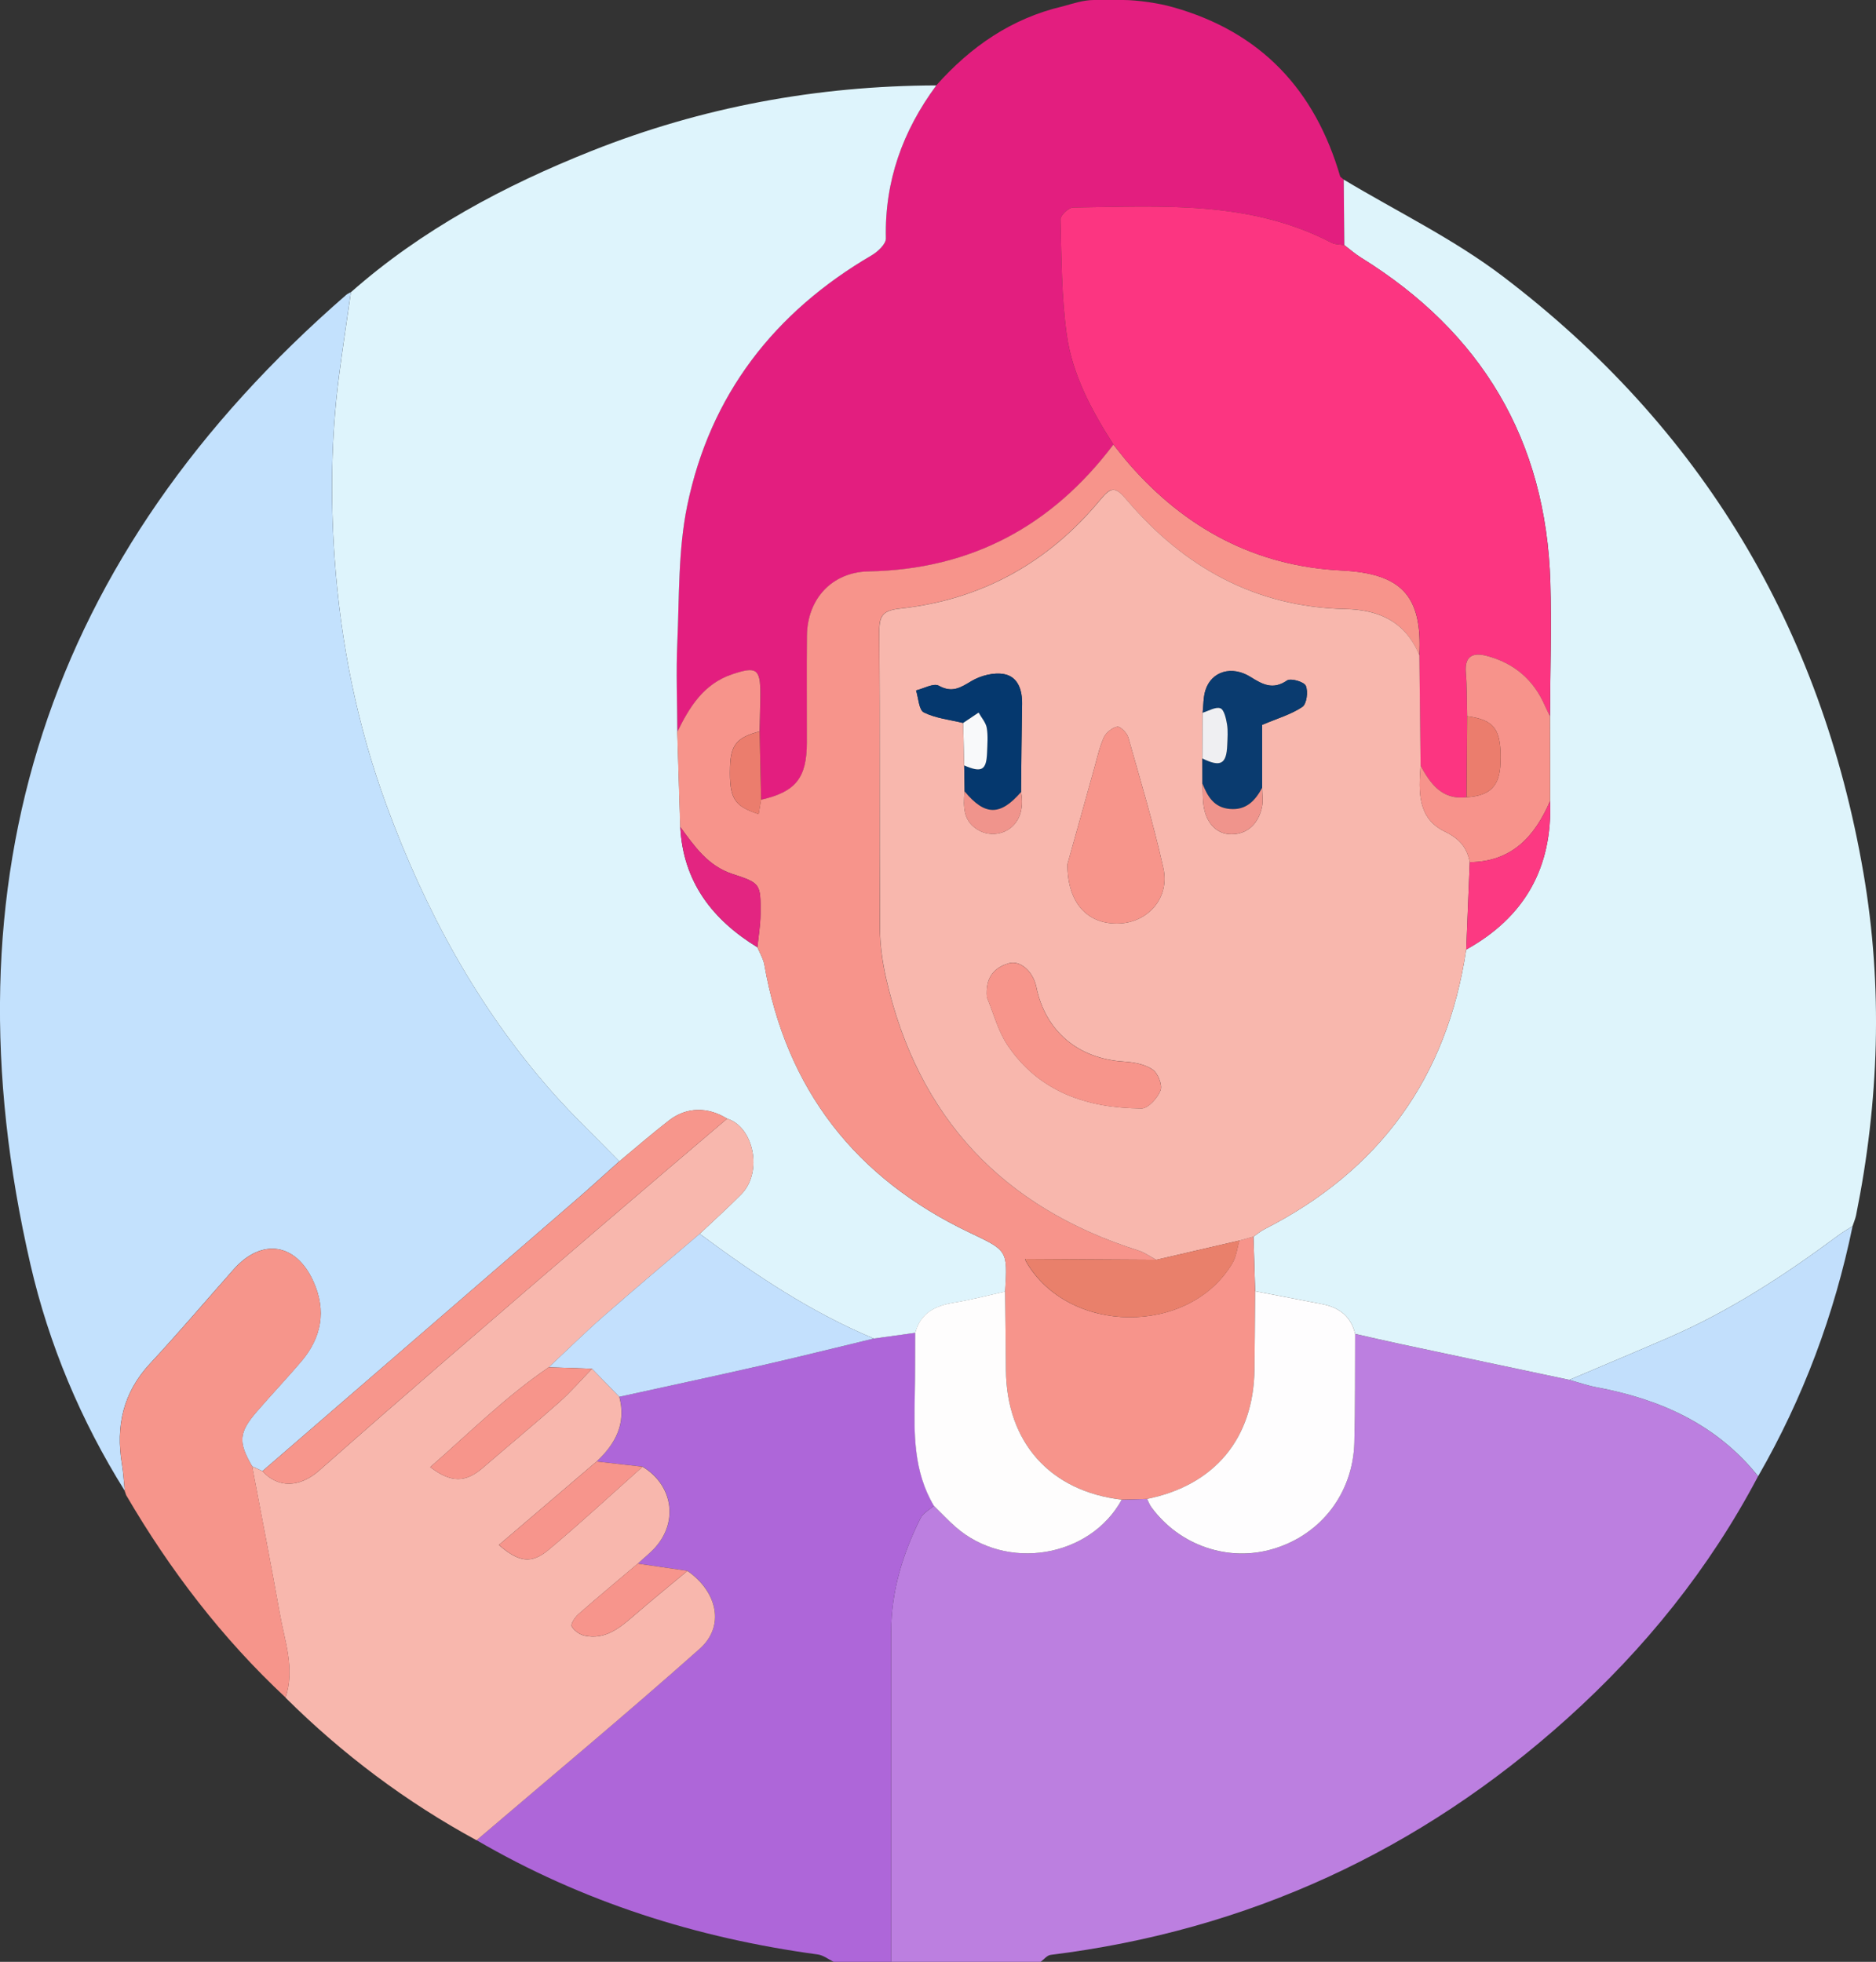 <?xml version="1.0" encoding="UTF-8"?>
<svg id="Layer_2" xmlns="http://www.w3.org/2000/svg" viewBox="0 0 489.52 512">
  <rect x="0" y="0" width="489.52" height="512" fill="#333333" stroke="none"/>
  <defs>
    <style>
      .cls-1 {
        fill: #f0948c;
      }

      .cls-2 {
        fill: #eb7d6d;
      }

      .cls-3 {
        fill: #c3e0fd;
      }

      .cls-4 {
        fill: #f7938b;
      }

      .cls-5 {
        fill: #e31e7f;
      }

      .cls-6 {
        fill: #efeff2;
      }

      .cls-7 {
        fill: #f7958c;
      }

      .cls-8 {
        fill: #def4fb;
      }

      .cls-9 {
        fill: #05386e;
      }

      .cls-10 {
        fill: #e9806b;
      }

      .cls-11 {
        fill: #fc3982;
      }

      .cls-12 {
        fill: #def4fc;
      }

      .cls-13 {
        fill: #bc7fe0;
      }

      .cls-14 {
        fill: #f7968c;
      }

      .cls-15 {
        fill: #f7948b;
      }

      .cls-16 {
        fill: #f7958b;
      }

      .cls-17 {
        fill: #f6958b;
      }

      .cls-18 {
        fill: #0a3b6f;
      }

      .cls-19 {
        fill: #f8f9fa;
      }

      .cls-20 {
        fill: #e32581;
      }

      .cls-21 {
        fill: #fefdfd;
      }

      .cls-22 {
        fill: #f8b7ad;
      }

      .cls-23 {
        fill: #c2dffc;
      }

      .cls-24 {
        fill: #c3e1fd;
      }

      .cls-25 {
        fill: #fc3581;
      }

      .cls-26 {
        fill: #ae66d9;
      }

      .cls-27 {
        fill: #fefdfe;
      }
    </style>
  </defs>
  <g id="Layer_1-2" data-name="Layer_1">
    <g>
      <path class="cls-13" d="M458.76,385.25c-12.71,24.13-29.58,45.03-49.78,63.21-38.47,34.62-83.38,55.34-134.84,61.72-.93.12-1.74,1.19-2.6,1.82h-39c0-28.74,0-57.47,0-86.21,0-10.52,3.03-20.28,7.66-29.58.66-1.33,2.3-2.16,3.49-3.23,1.88,1.85,3.69,3.79,5.67,5.53,13.26,11.63,35.04,8.03,43.36-7.13,2.2-.06,4.4-.12,6.59-.18.38.73.66,1.53,1.14,2.19,7.38,10.03,20.11,14.35,31.84,10.83,12.42-3.72,20.75-14.5,21.1-27.74.26-9.45.15-18.91.21-28.36,3.88.87,7.75,1.78,11.64,2.61,14.75,3.14,29.5,6.26,44.25,9.39,2.38.65,4.72,1.48,7.13,1.93,16.61,3.1,31.28,9.67,42.12,23.21Z"/>
      <path class="cls-5" d="M293.12,0c3.62,0,9.41.84,12.88,1.86h.02c22.99,6.45,37.13,21.6,43.7,44.25.32.27.64.55.97.82,0,0-.06-.06-.06-.06.05,5.7.11,11.4.16,17.1-1.13-.2-2.41-.13-3.38-.64-21.37-11.11-44.5-9.47-67.41-9.18-1.16.01-3.31,2.03-3.28,3.07.27,10.05.25,20.18,1.63,30.11,1.46,10.47,6.52,19.82,12.2,28.71-16.02,21.22-37.06,32.6-63.88,33.1-9.56.18-16,7.19-16.09,16.81-.09,9.31,0,18.61-.02,27.92-.02,9.21-2.94,12.82-11.95,14.87-.13-5.94-.27-11.89-.4-17.83.07-3.32.2-6.65.21-9.97.01-6.41-1.08-7.06-7.37-4.94-7.46,2.52-11.14,8.55-14.32,15.08-.02-7.82-.35-15.64,0-23.44.53-11.92.19-24.1,2.58-35.68,5.97-28.89,22.69-50.48,48.16-65.36,1.6-.93,3.72-2.93,3.68-4.39-.35-14.93,4.39-28.07,13.16-39.93,8.97-10.09,19.61-17.48,32.95-20.61,0,0,.01,0,.02,0C280.01.92,282.68,0,285.5,0h7.61Z"/>
      <path class="cls-26" d="M243.69,392.98c-1.19,1.06-2.83,1.9-3.49,3.23-4.62,9.3-7.65,19.07-7.66,29.58,0,28.74,0,57.47,0,86.21h-15c-1.38-.66-2.71-1.74-4.16-1.93-31.58-4.28-61.41-13.73-89.02-29.82,19.45-16.62,39.12-32.99,58.24-49.99,6.61-5.88,4.63-14.85-3.22-20.31-4.32-.63-8.64-1.25-12.96-1.88,1.59-1.47,3.32-2.81,4.74-4.43,5.91-6.79,4.31-16.16-3.46-20.87-4.01-.45-8.02-.9-12.03-1.35,4.94-4.59,7.81-9.91,5.95-16.9,12.32-2.71,24.65-5.34,36.95-8.14,9.85-2.24,19.65-4.7,29.47-7.06,3.6-.5,7.2-1,10.8-1.5-.03,5.44,0,10.89-.11,16.33-.22,9.94-.36,19.84,4.99,28.81Z"/>
      <path class="cls-12" d="M238.82,347.84c-3.6.5-7.2,1-10.8,1.49-16.48-6.89-31.18-16.75-45.44-27.33,3.61-3.42,7.32-6.74,10.81-10.27,5.77-5.83,3.28-17.65-3.66-19.79-5.05-3.12-10.57-3.08-15.15.46-4.43,3.43-8.66,7.11-12.97,10.69-5.9-6.06-12.07-11.88-17.65-18.22-19.36-21.99-33.08-47.37-43.11-74.7-7.64-20.81-11.98-42.38-13.54-64.61-1.11-15.83-.89-31.49,1.12-47.16.95-7.39,2.09-14.76,3.14-22.14,18.53-16.36,40.01-27.8,62.77-36.86,28.85-11.48,58.92-17.01,89.98-17.11-8.77,11.87-13.51,25-13.16,39.93.03,1.46-2.09,3.45-3.68,4.39-25.47,14.88-42.2,36.47-48.16,65.36-2.39,11.58-2.05,23.76-2.58,35.68-.35,7.8-.02,15.63,0,23.44.26,8.24.51,16.49.77,24.73.73,14.31,8.36,24.2,20.14,31.42.61,1.5,1.52,2.96,1.8,4.52,5.7,32.61,23.81,55.74,53.52,69.91,9.91,4.73,10,4.54,9.32,15.42-4.46.98-8.88,2.16-13.38,2.89-4.91.8-8.7,2.71-10.08,7.88Z"/>
      <path class="cls-24" d="M91.56,76.24c-1.05,7.38-2.19,14.75-3.14,22.14-2.01,15.68-2.23,31.34-1.12,47.16,1.57,22.23,5.9,43.8,13.54,64.61,10.04,27.33,23.75,52.71,43.11,74.7,5.58,6.34,11.75,12.16,17.65,18.22-3.72,3.32-7.39,6.69-11.16,9.96-27.31,23.65-54.65,47.27-81.97,70.9-.89-.42-1.79-.84-2.68-1.26-3.68-6.32-3.52-8.78,1.21-14.27,3.8-4.4,7.8-8.63,11.58-13.06,5.34-6.26,6.62-13.3,3.21-20.88-4.54-10.09-13.5-11.43-20.8-3.21-7.28,8.2-14.38,16.58-21.84,24.61-7.06,7.59-8.99,16.37-7.33,26.29.38,2.28.49,4.6.72,6.9-11.45-18.32-19.77-38.12-24.59-59.02-23.19-100.7,4.31-185.17,82.36-253.05.36-.31.83-.5,1.25-.75Z"/>
      <path class="cls-22" d="M65.81,382.68c.89.42,1.79.84,2.68,1.26,4.07,4.49,9.74,4.31,14.82-.18,11.09-9.79,22.24-19.52,33.42-29.2,13.82-11.97,27.68-23.88,41.55-35.78,10.46-8.98,20.97-17.9,31.46-26.84,6.94,2.15,9.43,13.96,3.66,19.79-3.49,3.53-7.2,6.85-10.81,10.27-8.31,7.11-16.7,14.13-24.92,21.35-4.95,4.34-9.65,8.97-14.46,13.47-11.18,7.6-20.69,17.1-30.94,26.06,5.43,4.18,9.28,4.02,13.66.24,6.65-5.74,13.42-11.34,19.99-17.17,3.04-2.7,5.72-5.81,8.56-8.74,2.37,2.44,4.75,4.88,7.12,7.32,1.86,6.99-1.02,12.31-5.94,16.9-8.46,7.23-16.92,14.46-25.49,21.77,5.21,4.53,8.48,5.03,13,1.25,8.36-6.99,16.36-14.42,24.5-21.66,7.78,4.71,9.37,14.08,3.46,20.87-1.41,1.62-3.15,2.96-4.73,4.43-5.18,4.38-10.4,8.72-15.49,13.2-.89.78-2.05,2.56-1.73,3.15.6,1.12,2.08,2.16,3.37,2.44,5.34,1.13,9.09-1.96,12.81-5.18,4.6-3.99,9.33-7.83,14.01-11.73,7.85,5.46,9.83,14.43,3.22,20.31-19.11,17-38.78,33.37-58.24,49.99-18.41-10.01-34.99-22.46-49.85-37.22,2.52-7.52-.21-14.71-1.5-21.95-2.28-12.82-4.79-25.6-7.21-38.39Z"/>
      <path class="cls-17" d="M65.81,382.68c2.42,12.8,4.93,25.57,7.21,38.39,1.29,7.24,4.01,14.43,1.5,21.95-16.58-15.47-30.19-33.28-41.6-52.82-.15-.42-.29-.84-.43-1.25,0,0,.07.11.07.11-.23-2.3-.34-4.62-.72-6.9-1.66-9.92.27-18.7,7.33-26.29,7.47-8.03,14.56-16.4,21.84-24.61,7.3-8.22,16.26-6.88,20.8,3.21,3.41,7.59,2.13,14.62-3.21,20.88-3.77,4.43-7.78,8.65-11.58,13.06-4.73,5.48-4.89,7.94-1.21,14.27Z"/>
      <path class="cls-24" d="M32.48,388.96c.14.42.29.83.43,1.25-.14-.42-.29-.83-.43-1.25Z"/>
      <path class="cls-8" d="M350.79,63.97c-.05-5.7-.11-11.4-.16-17.1,13.9,8.35,28.71,15.51,41.54,25.27,51.77,39.36,83.05,91.58,94.07,155.68,5.13,29.83,4.07,59.67-1.92,89.33-.2.97-.61,1.9-.92,2.85-1.25.8-2.55,1.54-3.75,2.43-13.86,10.3-28.25,19.71-44.15,26.61-8.64,3.75-17.33,7.39-26,11.07-14.75-3.13-29.5-6.24-44.25-9.39-3.89-.83-7.76-1.74-11.64-2.61-1.09-4.57-4.19-6.91-8.62-7.77-5.82-1.13-11.64-2.24-17.47-3.36-.15-4.74-.29-9.49-.44-14.23.94-.65,1.83-1.43,2.85-1.95,30.07-15.3,47.67-39.59,52.66-72.98,15.24-8.45,22.53-21.39,21.9-38.8,0-7.36-.02-14.72-.03-22.09.05-11.64.43-23.29.09-34.92-1.1-37.17-17.94-65.28-49.44-84.8-1.52-.94-2.88-2.15-4.31-3.24Z"/>
      <path class="cls-23" d="M409.51,360.11c8.67-3.69,17.36-7.32,26-11.07,15.9-6.9,30.29-16.31,44.15-26.61,1.19-.89,2.49-1.62,3.75-2.43-4.75,23.06-12.89,44.84-24.64,65.26-10.84-13.54-25.51-20.11-42.12-23.21-2.41-.45-4.76-1.28-7.13-1.93Z"/>
      <path class="cls-8" d="M350.69,46.94c-.32-.27-.64-.55-.97-.82.32.27.64.55.97.82Z"/>
      <path class="cls-15" d="M327.08,322.75c.15,4.74.29,9.49.44,14.23-.06,6.78-.1,13.56-.18,20.34-.2,18.04-10.33,30.28-28.03,33.87-2.2.06-4.4.12-6.6.18-18.7-2.18-30.11-14.98-30.23-33.88-.05-6.81-.14-13.62-.21-20.43.68-10.87.59-10.69-9.32-15.42-29.71-14.17-47.82-37.3-53.52-69.91-.27-1.56-1.18-3.01-1.8-4.52.28-2.89.79-5.77.81-8.66.06-7.94.02-8.06-7.31-10.46-6.43-2.1-9.94-7.26-13.65-12.3-.26-8.24-.51-16.49-.77-24.73,3.19-6.53,6.86-12.56,14.32-15.08,6.29-2.12,7.38-1.47,7.37,4.94,0,3.32-.14,6.65-.21,9.97-5.89,1.52-7.54,3.5-7.69,9.24-.22,8.19.95,10.22,7.45,12.33.22-1.29.43-2.51.64-3.74,9.01-2.05,11.93-5.65,11.95-14.87.02-9.31-.07-18.62.02-27.92.09-9.61,6.53-16.63,16.09-16.81,26.82-.5,47.87-11.88,63.88-33.1,1.36,1.68,2.66,3.41,4.07,5.03,14.67,16.86,33,26.72,55.44,27.83,15.53.77,21.16,6.46,20.31,22.12-3.58-8.61-10.23-11.89-19.32-12.07-23.44-.49-42.16-10.95-57.07-28.51-2.95-3.47-4.01-3.47-6.89.02-13.52,16.36-30.95,26.07-52.1,28.36-4.39.48-5.57,1.62-5.54,5.88.17,25.81,0,51.63.16,77.45.03,4.44.65,8.97,1.64,13.31,8.3,36.25,30.45,59.72,65.83,70.91,1.63.51,3.08,1.6,4.61,2.42-11.4-.07-22.8-.13-34.12-.2-.06-.26-.05.27.18.67,11.03,19.19,42.68,19.44,53.88.36,1.01-1.71,1.21-3.9,1.79-5.86,1.22-.33,2.44-.67,3.65-1Z"/>
      <path class="cls-27" d="M299.31,391.19c17.7-3.6,27.83-15.83,28.03-33.87.08-6.78.12-13.56.18-20.34,5.82,1.12,11.65,2.23,17.47,3.36,4.43.86,7.53,3.2,8.62,7.77-.06,9.45.04,18.91-.21,28.36-.36,13.24-8.69,24.02-21.1,27.74-11.73,3.52-24.46-.8-31.84-10.83-.48-.65-.77-1.45-1.14-2.19Z"/>
      <path class="cls-21" d="M262.27,337.07c.07,6.81.16,13.62.21,20.43.13,18.9,11.54,31.7,30.23,33.88-8.32,15.16-30.09,18.76-43.35,7.13-1.98-1.74-3.78-3.68-5.67-5.53-5.35-8.97-5.2-18.87-4.99-28.81.12-5.44.08-10.89.11-16.33,1.37-5.17,5.17-7.08,10.08-7.88,4.5-.73,8.92-1.91,13.38-2.89Z"/>
      <path class="cls-25" d="M370.37,171.02c.85-15.66-4.78-21.35-20.31-22.12-22.44-1.11-40.77-10.98-55.44-27.83-1.42-1.63-2.72-3.35-4.07-5.03-5.68-8.89-10.74-18.23-12.2-28.71-1.38-9.92-1.36-20.06-1.63-30.11-.03-1.04,2.12-3.05,3.28-3.07,22.91-.29,46.03-1.94,67.41,9.18.97.51,2.25.44,3.38.64,1.43,1.09,2.79,2.3,4.31,3.24,31.5,19.52,48.34,47.64,49.44,84.8.34,11.63-.04,23.28-.09,34.92-.43-.88-.9-1.75-1.28-2.65-2.95-6.85-8.07-11.22-15.23-13.11-3.5-.92-5.82-.08-5.45,4.34.32,3.79.24,7.61.34,11.41-.05,7.05-.09,14.1-.14,21.14-6.39.75-9.4-3.45-12.01-8.22-.11-9.61-.22-19.21-.33-28.82Z"/>
      <path class="cls-2" d="M198.61,208.73c-.21,1.23-.42,2.46-.64,3.74-6.49-2.1-7.66-4.13-7.45-12.33.15-5.74,1.8-7.72,7.69-9.24.13,5.94.26,11.89.4,17.83Z"/>
      <path class="cls-3" d="M161.6,364.53c-2.37-2.44-4.75-4.88-7.12-7.32-3.76-.13-7.52-.26-11.28-.39,4.81-4.5,9.51-9.13,14.46-13.47,8.22-7.21,16.6-14.24,24.92-21.35,14.26,10.58,28.96,20.43,45.44,27.33-9.82,2.36-19.62,4.81-29.47,7.06-12.3,2.8-24.63,5.43-36.95,8.14Z"/>
      <path class="cls-7" d="M167.69,382.78c-8.15,7.24-16.14,14.67-24.5,21.66-4.52,3.78-7.79,3.28-13-1.25,8.56-7.31,17.03-14.54,25.49-21.77,4,.46,8.01.91,12.02,1.36Z"/>
      <path class="cls-7" d="M179.38,409.95c-4.68,3.9-9.41,7.74-14.01,11.73-3.71,3.22-7.46,6.31-12.81,5.18-1.29-.27-2.78-1.32-3.37-2.44-.32-.6.84-2.37,1.73-3.15,5.1-4.48,10.32-8.82,15.49-13.2,4.32.63,8.64,1.25,12.96,1.88Z"/>
      <path class="cls-14" d="M189.73,291.94c-10.49,8.94-21,17.86-31.46,26.84-13.87,11.9-27.73,23.82-41.55,35.78-11.18,9.68-22.33,19.4-33.42,29.2-5.09,4.49-10.75,4.67-14.82.18,27.33-23.63,54.66-47.26,81.97-70.9,3.77-3.26,7.44-6.63,11.16-9.96,4.31-3.57,8.54-7.26,12.97-10.69,4.57-3.54,10.1-3.58,15.15-.46Z"/>
      <path class="cls-20" d="M177.5,215.8c3.7,5.03,7.22,10.19,13.65,12.3,7.33,2.4,7.37,2.52,7.31,10.46-.02,2.89-.53,5.78-.81,8.66-11.78-7.22-19.42-17.11-20.14-31.42Z"/>
      <path class="cls-16" d="M143.2,356.82c3.76.13,7.52.26,11.28.39-2.84,2.93-5.52,6.04-8.56,8.74-6.57,5.83-13.34,11.43-19.99,17.17-4.38,3.79-8.24,3.94-13.66-.24,10.24-8.96,19.75-18.46,30.94-26.06Z"/>
      <path class="cls-22" d="M370.37,171.02c.11,9.61.22,19.21.32,28.82-.5,6.71-.87,13.7,6.3,17.17,3.79,1.83,5.81,4.13,6.53,8-.31,7.6-.62,15.21-.93,22.81-5,33.39-22.59,57.68-52.66,72.98-1.02.52-1.9,1.29-2.85,1.95-1.21.33-2.43.66-3.65,1-7.24,1.68-14.49,3.36-21.73,5.04-1.53-.82-2.98-1.9-4.61-2.42-35.37-11.19-57.53-34.65-65.83-70.91-.99-4.34-1.62-8.87-1.64-13.31-.15-25.81,0-51.63-.16-77.45-.03-4.26,1.16-5.41,5.54-5.88,21.15-2.3,38.57-12,52.1-28.36,2.88-3.48,3.94-3.49,6.89-.02,14.91,17.56,33.62,28.02,57.07,28.51,9.08.19,15.74,3.47,19.32,12.07ZM266.43,206.71c.08-7.65.13-15.29.27-22.94.07-3.67-1.05-7.15-4.69-7.84-2.67-.5-6.11.38-8.51,1.81-2.91,1.74-5.03,3.16-8.55,1.21-1.34-.74-3.91.75-5.92,1.23.64,1.99.73,5.1,2.04,5.75,3.11,1.54,6.8,1.91,10.25,2.75.09,3.69.18,7.38.27,11.07.04,2.26.08,4.53.12,6.79-.37,4.07-.45,8.02,3.93,10.28,4.91,2.54,12.5-.79,10.79-10.12ZM313.81,186.01c-.02,3.97-.04,7.95-.06,11.92,0,2.2.01,4.39.02,6.59.14,2.29-.03,4.66.5,6.87.94,3.94,3.64,6.64,7.77,6.31,3.98-.32,6.47-3.22,7.28-7.14.33-1.58.04-3.29.03-4.95v-16.43c4.05-1.72,7.59-2.72,10.49-4.69,1.13-.77,1.54-3.98.9-5.5-.44-1.04-3.93-2.06-4.9-1.39-3.69,2.54-6.39,1.04-9.51-.91-4.92-3.08-10.21-1.49-11.78,3.44-.59,1.86-.51,3.93-.74,5.9ZM278.53,225.57c0,10.53,5.64,15.85,13.7,15.43,7.46-.39,13.03-6.79,11.34-14.4-2.55-11.5-5.94-22.81-9.16-34.15-.34-1.18-2.08-2.93-2.88-2.79-1.33.24-2.95,1.56-3.52,2.84-1.2,2.71-1.82,5.69-2.63,8.57-2.51,8.94-5,17.88-6.85,24.5ZM257.49,260.18c1.77,4.22,2.91,8.85,5.41,12.57,8.28,12.29,20.85,16.43,34.95,16.54,1.73.01,4.22-2.74,4.98-4.73.54-1.43-.69-4.51-2.08-5.46-2.02-1.37-4.88-1.89-7.42-2.05-11.97-.73-20.55-7.91-22.92-19.51-.81-3.96-4.16-7.04-7.18-6.15-4.07,1.2-6.09,3.93-5.73,8.77Z"/>
      <path class="cls-4" d="M383.52,225.01c-.72-3.86-2.73-6.17-6.53-8-7.18-3.47-6.81-10.47-6.3-17.17,2.61,4.78,5.62,8.97,12.01,8.22,6.12-.37,8.63-2.9,8.84-8.93.29-8.74-1.51-11.27-8.7-12.21-.1-3.81-.02-7.63-.34-11.41-.37-4.42,1.95-5.26,5.45-4.34,7.16,1.88,12.28,6.26,15.23,13.11.39.9.85,1.77,1.28,2.65,0,7.36.02,14.72.03,22.09-3.99,9.27-9.99,15.89-20.97,15.99Z"/>
      <path class="cls-11" d="M383.52,225.01c10.97-.1,16.98-6.72,20.97-15.99.63,17.41-6.65,30.35-21.9,38.8.31-7.6.62-15.21.93-22.81Z"/>
      <path class="cls-10" d="M301.7,328.78c7.24-1.68,14.49-3.36,21.73-5.04-.58,1.96-.79,4.15-1.79,5.86-11.21,19.08-42.85,18.84-53.88-.36-.23-.4-.24-.93-.18-.67,11.32.07,22.72.13,34.12.2Z"/>
      <path class="cls-2" d="M382.84,186.92c7.19.95,8.99,3.47,8.7,12.21-.2,6.02-2.71,8.56-8.84,8.93.05-7.05.09-14.09.14-21.14Z"/>
      <path class="cls-16" d="M278.53,225.57c1.85-6.62,4.34-15.56,6.85-24.5.81-2.88,1.43-5.85,2.63-8.57.56-1.28,2.19-2.61,3.52-2.84.8-.14,2.55,1.61,2.88,2.79,3.22,11.34,6.61,22.65,9.16,34.15,1.69,7.61-3.88,14.01-11.34,14.4-8.06.42-13.7-4.9-13.7-15.43Z"/>
      <path class="cls-16" d="M257.49,260.18c-.35-4.84,1.67-7.57,5.73-8.77,3.03-.89,6.37,2.19,7.18,6.15,2.37,11.6,10.95,18.78,22.92,19.51,2.55.15,5.4.68,7.42,2.05,1.39.94,2.62,4.03,2.08,5.46-.76,1.99-3.25,4.74-4.98,4.73-14.1-.11-26.67-4.25-34.95-16.54-2.5-3.72-3.64-8.36-5.41-12.57Z"/>
      <path class="cls-18" d="M313.77,204.52c0-2.2-.01-4.39-.02-6.58,4.74,2.34,6.29,1.52,6.48-3.5.07-1.81.23-3.67-.06-5.44-.25-1.51-.76-3.8-1.73-4.15-1.24-.45-3.06.7-4.63,1.16.23-1.97.15-4.04.74-5.9,1.57-4.93,6.86-6.52,11.78-3.44,3.12,1.95,5.82,3.45,9.51.91.97-.66,4.46.35,4.9,1.39.64,1.52.23,4.74-.9,5.5-2.9,1.96-6.44,2.97-10.49,4.69,0,4.86,0,10.64,0,16.43-1.82,3.37-4.15,5.9-8.47,5.52-4.12-.37-5.79-3.27-7.11-6.6Z"/>
      <path class="cls-9" d="M251.32,188.68c-3.45-.84-7.14-1.21-10.25-2.75-1.31-.65-1.4-3.76-2.04-5.75,2.01-.47,4.58-1.97,5.92-1.23,3.52,1.94,5.64.53,8.55-1.21,2.4-1.43,5.84-2.32,8.51-1.81,3.64.69,4.76,4.16,4.69,7.84-.14,7.65-.19,15.29-.27,22.94-5.42,6.27-9.43,6.23-14.72-.16-.04-2.26-.08-4.53-.12-6.79,4.53,1.96,5.79,1.28,5.96-3.32.08-2.16.28-4.38-.08-6.48-.24-1.41-1.39-2.66-2.13-3.99-1.34.9-2.69,1.81-4.03,2.71Z"/>
      <path class="cls-1" d="M313.77,204.52c1.32,3.33,2.99,6.23,7.11,6.6,4.31.39,6.64-2.15,8.47-5.52,0,1.65.3,3.36-.03,4.95-.82,3.93-3.3,6.82-7.28,7.14-4.12.33-6.83-2.36-7.77-6.31-.53-2.2-.36-4.57-.5-6.87Z"/>
      <path class="cls-1" d="M251.71,206.55c5.29,6.39,9.29,6.43,14.72.16,1.71,9.33-5.88,12.65-10.79,10.12-4.38-2.26-4.3-6.21-3.93-10.28Z"/>
      <path class="cls-6" d="M313.81,186.01c1.57-.46,3.39-1.61,4.63-1.16.97.36,1.48,2.65,1.73,4.15.29,1.77.13,3.62.06,5.44-.19,5.01-1.74,5.83-6.48,3.5.02-3.98.04-7.95.06-11.93Z"/>
      <path class="cls-19" d="M251.32,188.68c1.34-.9,2.69-1.81,4.03-2.71.74,1.32,1.88,2.58,2.13,3.99.36,2.1.16,4.32.08,6.48-.17,4.6-1.43,5.28-5.96,3.32-.09-3.69-.18-7.38-.27-11.07Z"/>
    </g>
  </g>
</svg>